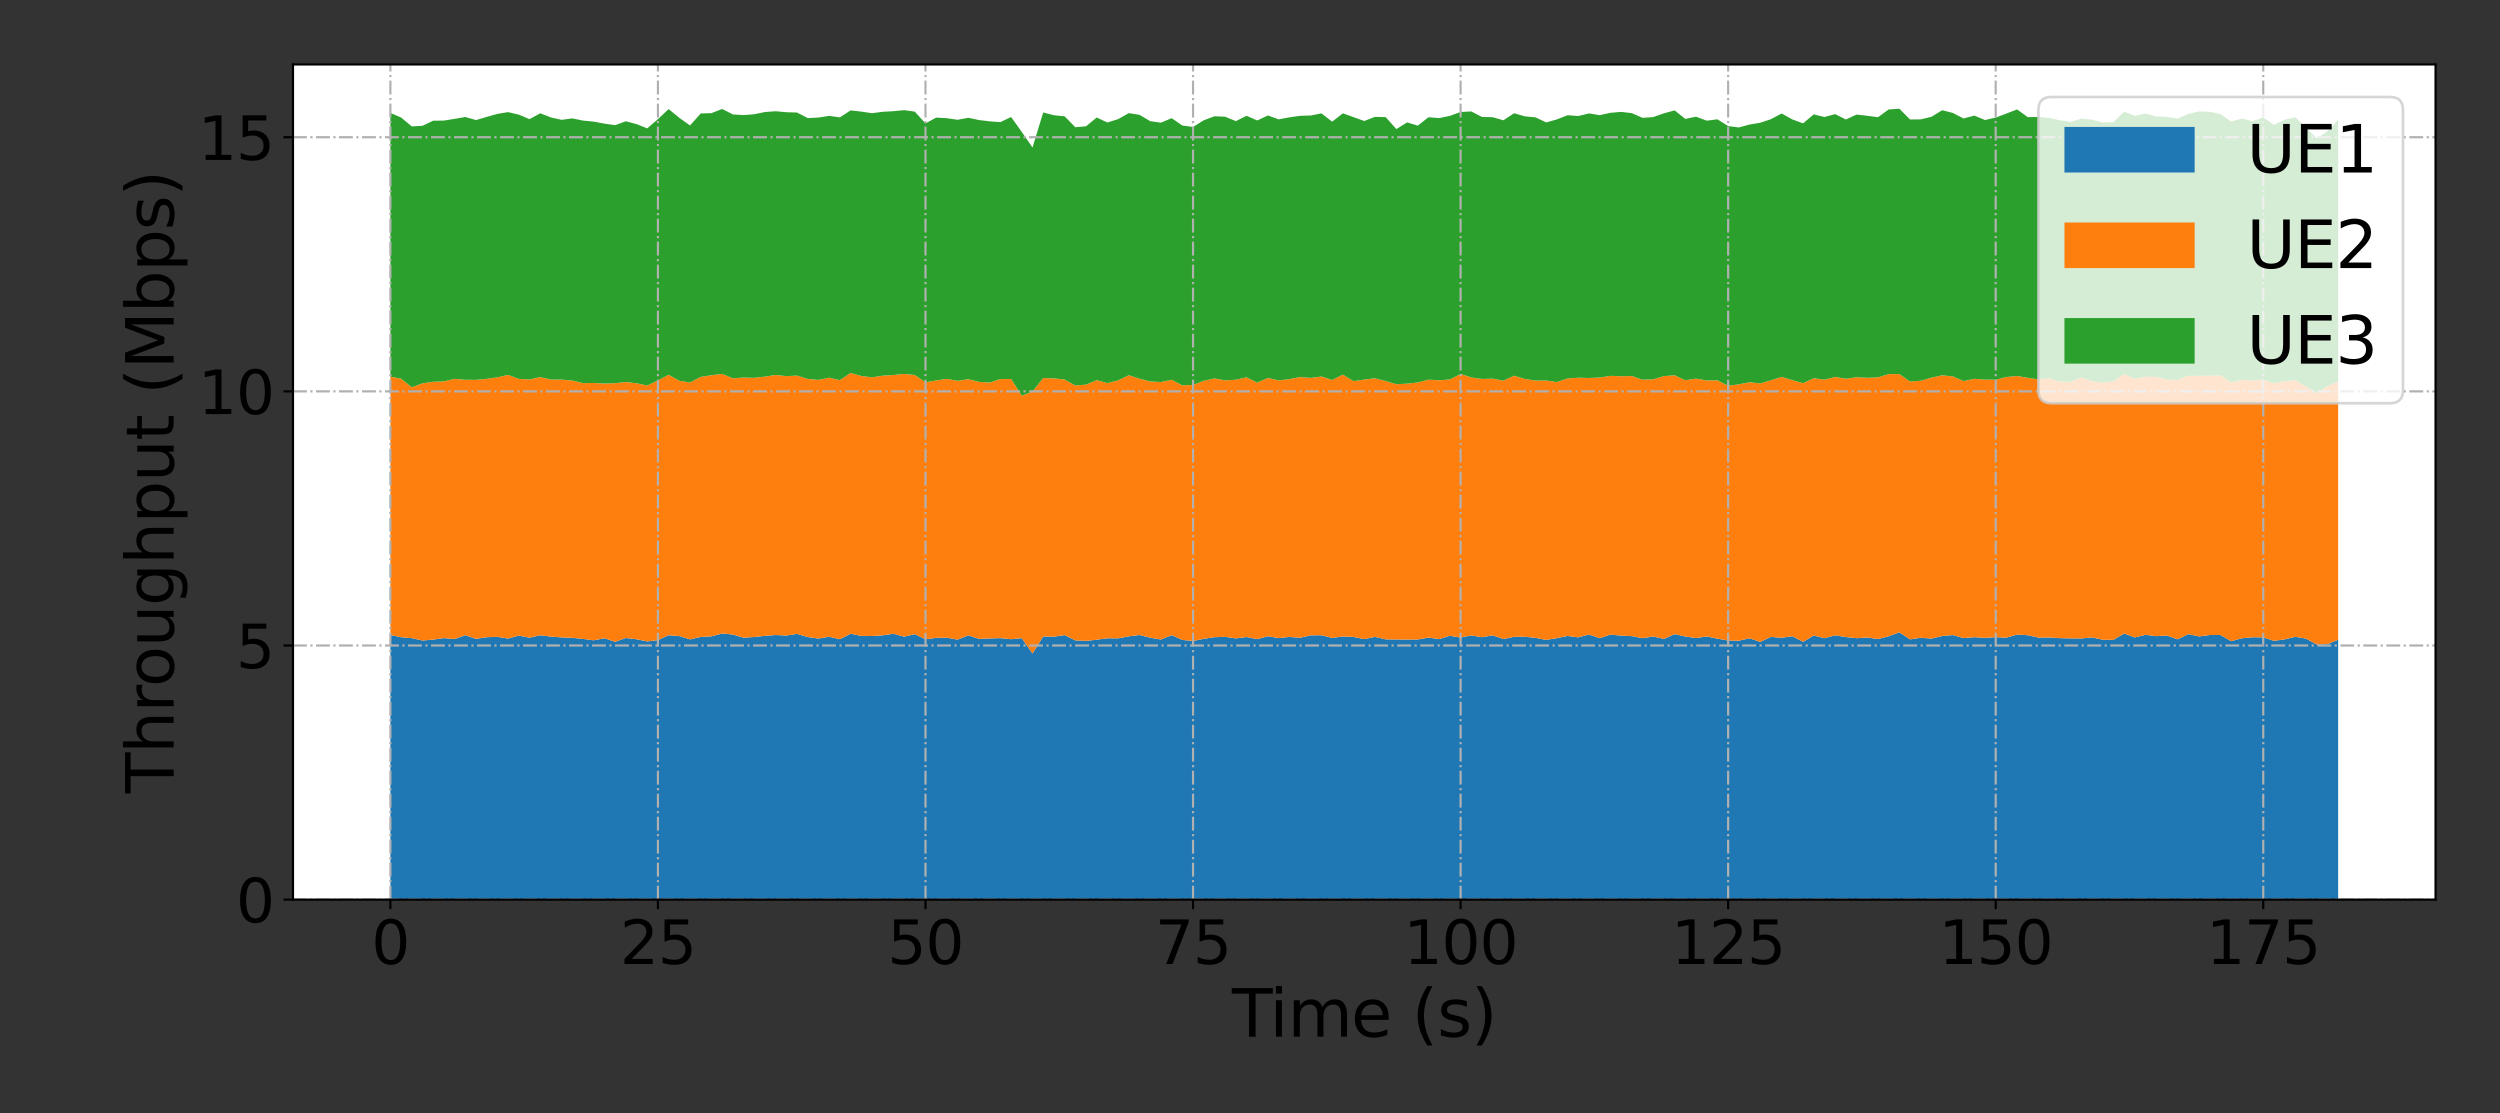 <?xml version="1.0" encoding="utf-8" standalone="no"?>
<!DOCTYPE svg PUBLIC "-//W3C//DTD SVG 1.1//EN"
  "http://www.w3.org/Graphics/SVG/1.1/DTD/svg11.dtd">
<svg xmlns:xlink="http://www.w3.org/1999/xlink" width="921.6pt" height="410.4pt" viewBox="0 0 921.6 410.4" xmlns="http://www.w3.org/2000/svg" version="1.1">
 <rect x="0" y="0" width="921.6" height="410.4" fill="#333333" stroke="none"/>
 <defs>
  <style type="text/css">*{stroke-linejoin: round; stroke-linecap: butt}</style>
 </defs>
 <g id="figure_1">
  <g id="patch_1">
   <path d="M 0 410.4 
L 921.6 410.4 
L 921.6 0 
L 0 0 
L 0 410.4 
z
" style="fill: none"/>
  </g>
  <g id="axes_1">
   <g id="patch_2">
    <path d="M 108.01 331.64 
L 897.84 331.64 
L 897.84 23.76 
L 108.01 23.76 
z
" style="fill: #ffffff"/>
   </g>
   <g id="PolyCollection_1">
    <path d="M 143.911 234.062 
L 143.911 331.64 
L 147.857 331.64 
L 151.802 331.64 
L 155.747 331.64 
L 159.692 331.64 
L 163.637 331.64 
L 167.583 331.64 
L 171.528 331.64 
L 175.473 331.64 
L 179.418 331.64 
L 183.363 331.64 
L 187.309 331.64 
L 191.254 331.64 
L 195.199 331.64 
L 199.144 331.64 
L 203.089 331.64 
L 207.035 331.64 
L 210.98 331.64 
L 214.925 331.64 
L 218.87 331.64 
L 222.815 331.64 
L 226.761 331.64 
L 230.706 331.64 
L 234.651 331.64 
L 238.596 331.64 
L 242.541 331.64 
L 246.487 331.64 
L 250.432 331.64 
L 254.377 331.64 
L 258.322 331.64 
L 262.268 331.64 
L 266.213 331.64 
L 270.158 331.64 
L 274.103 331.64 
L 278.048 331.64 
L 281.994 331.64 
L 285.939 331.64 
L 289.884 331.64 
L 293.829 331.64 
L 297.774 331.64 
L 301.72 331.64 
L 305.665 331.64 
L 309.61 331.64 
L 313.555 331.64 
L 317.5 331.64 
L 321.446 331.64 
L 325.391 331.64 
L 329.336 331.64 
L 333.281 331.64 
L 337.226 331.64 
L 341.172 331.64 
L 345.117 331.64 
L 349.062 331.64 
L 353.007 331.64 
L 356.952 331.64 
L 360.898 331.64 
L 364.843 331.64 
L 368.788 331.64 
L 372.733 331.64 
L 376.678 331.64 
L 380.624 331.64 
L 384.569 331.64 
L 388.514 331.64 
L 392.459 331.64 
L 396.404 331.64 
L 400.35 331.64 
L 404.295 331.64 
L 408.24 331.64 
L 412.185 331.64 
L 416.13 331.64 
L 420.076 331.64 
L 424.021 331.64 
L 427.966 331.64 
L 431.911 331.64 
L 435.857 331.64 
L 439.802 331.64 
L 443.747 331.64 
L 447.692 331.64 
L 451.637 331.64 
L 455.583 331.64 
L 459.528 331.64 
L 463.473 331.64 
L 467.418 331.64 
L 471.363 331.64 
L 475.309 331.64 
L 479.254 331.64 
L 483.199 331.64 
L 487.144 331.64 
L 491.089 331.64 
L 495.035 331.64 
L 498.98 331.64 
L 502.925 331.64 
L 506.87 331.64 
L 510.815 331.64 
L 514.761 331.64 
L 518.706 331.64 
L 522.651 331.64 
L 526.596 331.64 
L 530.541 331.64 
L 534.487 331.64 
L 538.432 331.64 
L 542.377 331.64 
L 546.322 331.64 
L 550.267 331.64 
L 554.213 331.64 
L 558.158 331.64 
L 562.103 331.64 
L 566.048 331.64 
L 569.993 331.64 
L 573.939 331.64 
L 577.884 331.64 
L 581.829 331.64 
L 585.774 331.64 
L 589.72 331.64 
L 593.665 331.64 
L 597.61 331.64 
L 601.555 331.64 
L 605.5 331.64 
L 609.446 331.64 
L 613.391 331.64 
L 617.336 331.64 
L 621.281 331.64 
L 625.226 331.64 
L 629.172 331.64 
L 633.117 331.64 
L 637.062 331.64 
L 641.007 331.64 
L 644.952 331.64 
L 648.898 331.64 
L 652.843 331.64 
L 656.788 331.64 
L 660.733 331.64 
L 664.678 331.64 
L 668.624 331.64 
L 672.569 331.64 
L 676.514 331.64 
L 680.459 331.64 
L 684.404 331.64 
L 688.35 331.64 
L 692.295 331.64 
L 696.24 331.64 
L 700.185 331.64 
L 704.13 331.64 
L 708.076 331.64 
L 712.021 331.64 
L 715.966 331.64 
L 719.911 331.64 
L 723.856 331.64 
L 727.802 331.64 
L 731.747 331.64 
L 735.692 331.64 
L 739.637 331.64 
L 743.582 331.64 
L 747.528 331.64 
L 751.473 331.64 
L 755.418 331.64 
L 759.363 331.64 
L 763.309 331.64 
L 767.254 331.64 
L 771.199 331.64 
L 775.144 331.64 
L 779.089 331.64 
L 783.035 331.64 
L 786.98 331.64 
L 790.925 331.64 
L 794.87 331.64 
L 798.815 331.64 
L 802.761 331.64 
L 806.706 331.64 
L 810.651 331.64 
L 814.596 331.64 
L 818.541 331.64 
L 822.487 331.64 
L 826.432 331.64 
L 830.377 331.64 
L 834.322 331.64 
L 838.267 331.64 
L 842.213 331.64 
L 846.158 331.64 
L 850.103 331.64 
L 854.048 331.64 
L 857.993 331.64 
L 861.939 331.64 
L 861.939 235.837 
L 861.939 235.837 
L 857.993 237.422 
L 854.048 237.582 
L 850.103 235.43 
L 846.158 234.753 
L 842.213 235.69 
L 838.267 236.233 
L 834.322 234.951 
L 830.377 234.922 
L 826.432 235.284 
L 822.487 236.369 
L 818.541 234.077 
L 814.596 234.097 
L 810.651 234.611 
L 806.706 233.769 
L 802.761 235.677 
L 798.815 234.282 
L 794.87 234.511 
L 790.925 234.014 
L 786.98 234.981 
L 783.035 233.536 
L 779.089 235.884 
L 775.144 235.818 
L 771.199 234.972 
L 767.254 235.354 
L 763.309 235.33 
L 759.363 235.244 
L 755.418 234.983 
L 751.473 235.041 
L 747.528 234.16 
L 743.582 233.924 
L 739.637 235.061 
L 735.692 234.882 
L 731.747 235.128 
L 727.802 234.886 
L 723.856 235.23 
L 719.911 234.11 
L 715.966 234.46 
L 712.021 235.395 
L 708.076 235.108 
L 704.13 235.693 
L 700.185 233.086 
L 696.24 234.548 
L 692.295 235.578 
L 688.35 234.997 
L 684.404 235.269 
L 680.459 234.851 
L 676.514 234.193 
L 672.569 235.279 
L 668.624 234.268 
L 664.678 236.598 
L 660.733 234.538 
L 656.788 235.111 
L 652.843 234.785 
L 648.898 236.635 
L 644.952 235.296 
L 641.007 236.182 
L 637.062 236.13 
L 633.117 235.432 
L 629.172 234.628 
L 625.226 235.207 
L 621.281 234.644 
L 617.336 233.766 
L 613.391 235.525 
L 609.446 234.636 
L 605.5 235.259 
L 601.555 234.504 
L 597.61 234.316 
L 593.665 233.933 
L 589.72 235.265 
L 585.774 233.913 
L 581.829 234.954 
L 577.884 234.437 
L 573.939 235.243 
L 569.993 235.893 
L 566.048 235.14 
L 562.103 234.722 
L 558.158 234.761 
L 554.213 235.579 
L 550.267 234.211 
L 546.322 234.913 
L 542.377 234.233 
L 538.432 235.033 
L 534.487 234.37 
L 530.541 235.592 
L 526.596 235.044 
L 522.651 235.735 
L 518.706 235.765 
L 514.761 235.731 
L 510.815 235.694 
L 506.87 234.774 
L 502.925 235.616 
L 498.98 234.799 
L 495.035 234.631 
L 491.089 235.16 
L 487.144 234.174 
L 483.199 234.212 
L 479.254 235.11 
L 475.309 234.792 
L 471.363 235.224 
L 467.418 234.536 
L 463.473 235.61 
L 459.528 234.832 
L 455.583 235.335 
L 451.637 234.769 
L 447.692 234.893 
L 443.747 235.497 
L 439.802 236.285 
L 435.857 235.898 
L 431.911 234.162 
L 427.966 235.751 
L 424.021 235.085 
L 420.076 234.084 
L 416.13 234.575 
L 412.185 235.322 
L 408.24 235.292 
L 404.295 235.823 
L 400.35 236.256 
L 396.404 236.071 
L 392.459 234.124 
L 388.514 234.698 
L 384.569 234.628 
L 380.624 240.908 
L 376.678 235.263 
L 372.733 235.632 
L 368.788 235.242 
L 364.843 235.347 
L 360.898 235.521 
L 356.952 234.225 
L 353.007 235.788 
L 349.062 235.081 
L 345.117 235.125 
L 341.172 235.664 
L 337.226 233.778 
L 333.281 234.696 
L 329.336 233.628 
L 325.391 234.208 
L 321.446 234.458 
L 317.5 234.419 
L 313.555 233.612 
L 309.61 235.644 
L 305.665 234.724 
L 301.72 235.4 
L 297.774 234.83 
L 293.829 233.664 
L 289.884 234.287 
L 285.939 234.095 
L 281.994 234.392 
L 278.048 234.818 
L 274.103 235.077 
L 270.158 233.905 
L 266.213 233.53 
L 262.268 234.578 
L 258.322 234.784 
L 254.377 235.714 
L 250.432 234.482 
L 246.487 234.17 
L 242.541 235.983 
L 238.596 236.452 
L 234.651 235.657 
L 230.706 235.182 
L 226.761 236.604 
L 222.815 235.283 
L 218.87 236.042 
L 214.925 235.523 
L 210.98 235.122 
L 207.035 234.969 
L 203.089 234.67 
L 199.144 234.18 
L 195.199 235.082 
L 191.254 234.292 
L 187.309 235.4 
L 183.363 234.773 
L 179.418 234.899 
L 175.473 235.516 
L 171.528 234.145 
L 167.583 235.595 
L 163.637 235.226 
L 159.692 235.782 
L 155.747 236.12 
L 151.802 235.235 
L 147.857 234.907 
L 143.911 234.062 
z
" clip-path="url(#pdb6a918c27)" style="fill: #1f77b4"/>
   </g>
   <g id="PolyCollection_2">
    <path d="M 143.911 138.852 
L 143.911 234.062 
L 147.857 234.907 
L 151.802 235.235 
L 155.747 236.12 
L 159.692 235.782 
L 163.637 235.226 
L 167.583 235.595 
L 171.528 234.145 
L 175.473 235.516 
L 179.418 234.899 
L 183.363 234.773 
L 187.309 235.4 
L 191.254 234.292 
L 195.199 235.082 
L 199.144 234.18 
L 203.089 234.67 
L 207.035 234.969 
L 210.98 235.122 
L 214.925 235.523 
L 218.87 236.042 
L 222.815 235.283 
L 226.761 236.604 
L 230.706 235.182 
L 234.651 235.657 
L 238.596 236.452 
L 242.541 235.983 
L 246.487 234.17 
L 250.432 234.482 
L 254.377 235.714 
L 258.322 234.784 
L 262.268 234.578 
L 266.213 233.53 
L 270.158 233.905 
L 274.103 235.077 
L 278.048 234.818 
L 281.994 234.392 
L 285.939 234.095 
L 289.884 234.287 
L 293.829 233.664 
L 297.774 234.83 
L 301.72 235.4 
L 305.665 234.724 
L 309.61 235.644 
L 313.555 233.612 
L 317.5 234.419 
L 321.446 234.458 
L 325.391 234.208 
L 329.336 233.628 
L 333.281 234.696 
L 337.226 233.778 
L 341.172 235.664 
L 345.117 235.125 
L 349.062 235.081 
L 353.007 235.788 
L 356.952 234.225 
L 360.898 235.521 
L 364.843 235.347 
L 368.788 235.242 
L 372.733 235.632 
L 376.678 235.263 
L 380.624 240.908 
L 384.569 234.628 
L 388.514 234.698 
L 392.459 234.124 
L 396.404 236.071 
L 400.35 236.256 
L 404.295 235.823 
L 408.24 235.292 
L 412.185 235.322 
L 416.13 234.575 
L 420.076 234.084 
L 424.021 235.085 
L 427.966 235.751 
L 431.911 234.162 
L 435.857 235.898 
L 439.802 236.285 
L 443.747 235.497 
L 447.692 234.893 
L 451.637 234.769 
L 455.583 235.335 
L 459.528 234.832 
L 463.473 235.61 
L 467.418 234.536 
L 471.363 235.224 
L 475.309 234.792 
L 479.254 235.11 
L 483.199 234.212 
L 487.144 234.174 
L 491.089 235.16 
L 495.035 234.631 
L 498.98 234.799 
L 502.925 235.616 
L 506.87 234.774 
L 510.815 235.694 
L 514.761 235.731 
L 518.706 235.765 
L 522.651 235.735 
L 526.596 235.044 
L 530.541 235.592 
L 534.487 234.37 
L 538.432 235.033 
L 542.377 234.233 
L 546.322 234.913 
L 550.267 234.211 
L 554.213 235.579 
L 558.158 234.761 
L 562.103 234.722 
L 566.048 235.14 
L 569.993 235.893 
L 573.939 235.243 
L 577.884 234.437 
L 581.829 234.954 
L 585.774 233.913 
L 589.72 235.265 
L 593.665 233.933 
L 597.61 234.316 
L 601.555 234.504 
L 605.5 235.259 
L 609.446 234.636 
L 613.391 235.525 
L 617.336 233.766 
L 621.281 234.644 
L 625.226 235.207 
L 629.172 234.628 
L 633.117 235.432 
L 637.062 236.13 
L 641.007 236.182 
L 644.952 235.296 
L 648.898 236.635 
L 652.843 234.785 
L 656.788 235.111 
L 660.733 234.538 
L 664.678 236.598 
L 668.624 234.268 
L 672.569 235.279 
L 676.514 234.193 
L 680.459 234.851 
L 684.404 235.269 
L 688.35 234.997 
L 692.295 235.578 
L 696.24 234.548 
L 700.185 233.086 
L 704.13 235.693 
L 708.076 235.108 
L 712.021 235.395 
L 715.966 234.46 
L 719.911 234.11 
L 723.856 235.23 
L 727.802 234.886 
L 731.747 235.128 
L 735.692 234.882 
L 739.637 235.061 
L 743.582 233.924 
L 747.528 234.16 
L 751.473 235.041 
L 755.418 234.983 
L 759.363 235.244 
L 763.309 235.33 
L 767.254 235.354 
L 771.199 234.972 
L 775.144 235.818 
L 779.089 235.884 
L 783.035 233.536 
L 786.98 234.981 
L 790.925 234.014 
L 794.87 234.511 
L 798.815 234.282 
L 802.761 235.677 
L 806.706 233.769 
L 810.651 234.611 
L 814.596 234.097 
L 818.541 234.077 
L 822.487 236.369 
L 826.432 235.284 
L 830.377 234.922 
L 834.322 234.951 
L 838.267 236.233 
L 842.213 235.69 
L 846.158 234.753 
L 850.103 235.43 
L 854.048 237.582 
L 857.993 237.422 
L 861.939 235.837 
L 861.939 140.696 
L 861.939 140.696 
L 857.993 142.351 
L 854.048 144.948 
L 850.103 142.558 
L 846.158 140.132 
L 842.213 140.565 
L 838.267 141.319 
L 834.322 139.932 
L 830.377 140.294 
L 826.432 140.032 
L 822.487 140.966 
L 818.541 138.415 
L 814.596 138.495 
L 810.651 138.541 
L 806.706 138.504 
L 802.761 140.117 
L 798.815 139.896 
L 794.87 138.949 
L 790.925 138.879 
L 786.98 139.677 
L 783.035 137.893 
L 779.089 140.547 
L 775.144 141.043 
L 771.199 140.489 
L 767.254 139.161 
L 763.309 140.758 
L 759.363 140.714 
L 755.418 139.423 
L 751.473 139.873 
L 747.528 139.278 
L 743.582 138.605 
L 739.637 138.983 
L 735.692 139.981 
L 731.747 139.932 
L 727.802 139.646 
L 723.856 140.491 
L 719.911 138.76 
L 715.966 138.358 
L 712.021 139.217 
L 708.076 140.356 
L 704.13 140.641 
L 700.185 137.902 
L 696.24 137.906 
L 692.295 139.111 
L 688.35 139.272 
L 684.404 139.073 
L 680.459 139.627 
L 676.514 138.944 
L 672.569 139.959 
L 668.624 139.426 
L 664.678 141.257 
L 660.733 140.133 
L 656.788 138.954 
L 652.843 140.186 
L 648.898 141.344 
L 644.952 140.904 
L 641.007 141.682 
L 637.062 142.214 
L 633.117 140.202 
L 629.172 140.255 
L 625.226 139.569 
L 621.281 140.174 
L 617.336 138.347 
L 613.391 138.649 
L 609.446 139.856 
L 605.5 139.971 
L 601.555 138.627 
L 597.61 138.691 
L 593.665 138.55 
L 589.72 139.172 
L 585.774 139.346 
L 581.829 139.234 
L 577.884 139.498 
L 573.939 140.847 
L 569.993 140.272 
L 566.048 140.303 
L 562.103 139.695 
L 558.158 138.502 
L 554.213 140.336 
L 550.267 139.597 
L 546.322 139.696 
L 542.377 139.139 
L 538.432 137.855 
L 534.487 139.872 
L 530.541 140.196 
L 526.596 139.946 
L 522.651 140.991 
L 518.706 141.432 
L 514.761 141.633 
L 510.815 140.47 
L 506.87 139.446 
L 502.925 139.927 
L 498.98 140.504 
L 495.035 138.099 
L 491.089 140.081 
L 487.144 138.794 
L 483.199 139.314 
L 479.254 139.011 
L 475.309 139.772 
L 471.363 140.235 
L 467.418 139.321 
L 463.473 141.049 
L 459.528 139.1 
L 455.583 139.985 
L 451.637 140.213 
L 447.692 139.512 
L 443.747 140.376 
L 439.802 141.9 
L 435.857 142.054 
L 431.911 140.003 
L 427.966 140.836 
L 424.021 140.635 
L 420.076 139.594 
L 416.13 138.331 
L 412.185 140.225 
L 408.24 141.219 
L 404.295 140.142 
L 400.35 141.782 
L 396.404 142.125 
L 392.459 139.911 
L 388.514 139.483 
L 384.569 139.353 
L 380.624 144.329 
L 376.678 145.86 
L 372.733 139.702 
L 368.788 139.74 
L 364.843 141.037 
L 360.898 140.775 
L 356.952 139.772 
L 353.007 140.402 
L 349.062 139.652 
L 345.117 140.245 
L 341.172 140.938 
L 337.226 138.231 
L 333.281 137.84 
L 329.336 138.252 
L 325.391 138.484 
L 321.446 139.099 
L 317.5 138.598 
L 313.555 137.485 
L 309.61 140.153 
L 305.665 139.221 
L 301.72 140.048 
L 297.774 139.691 
L 293.829 138.458 
L 289.884 138.666 
L 285.939 138.217 
L 281.994 138.839 
L 278.048 139.287 
L 274.103 139.179 
L 270.158 139.47 
L 266.213 137.833 
L 262.268 138.333 
L 258.322 138.932 
L 254.377 141.003 
L 250.432 140.377 
L 246.487 138.163 
L 242.541 140.229 
L 238.596 142.119 
L 234.651 141.287 
L 230.706 140.826 
L 226.761 141.259 
L 222.815 141.396 
L 218.87 141.17 
L 214.925 141.247 
L 210.98 140.294 
L 207.035 139.939 
L 203.089 139.924 
L 199.144 139.013 
L 195.199 139.895 
L 191.254 139.679 
L 187.309 138.208 
L 183.363 139.089 
L 179.418 139.642 
L 175.473 140.028 
L 171.528 140.013 
L 167.583 139.659 
L 163.637 140.587 
L 159.692 140.743 
L 155.747 141.317 
L 151.802 142.773 
L 147.857 139.6 
L 143.911 138.852 
z
" clip-path="url(#pdb6a918c27)" style="fill: #ff7f0e"/>
   </g>
   <g id="PolyCollection_3">
    <path d="M 143.911 41.618 
L 143.911 138.852 
L 147.857 139.6 
L 151.802 142.773 
L 155.747 141.317 
L 159.692 140.743 
L 163.637 140.587 
L 167.583 139.659 
L 171.528 140.013 
L 175.473 140.028 
L 179.418 139.642 
L 183.363 139.089 
L 187.309 138.208 
L 191.254 139.679 
L 195.199 139.895 
L 199.144 139.013 
L 203.089 139.924 
L 207.035 139.939 
L 210.98 140.294 
L 214.925 141.247 
L 218.87 141.17 
L 222.815 141.396 
L 226.761 141.259 
L 230.706 140.826 
L 234.651 141.287 
L 238.596 142.119 
L 242.541 140.229 
L 246.487 138.163 
L 250.432 140.377 
L 254.377 141.003 
L 258.322 138.932 
L 262.268 138.333 
L 266.213 137.833 
L 270.158 139.47 
L 274.103 139.179 
L 278.048 139.287 
L 281.994 138.839 
L 285.939 138.217 
L 289.884 138.666 
L 293.829 138.458 
L 297.774 139.691 
L 301.72 140.048 
L 305.665 139.221 
L 309.61 140.153 
L 313.555 137.485 
L 317.5 138.598 
L 321.446 139.099 
L 325.391 138.484 
L 329.336 138.252 
L 333.281 137.84 
L 337.226 138.231 
L 341.172 140.938 
L 345.117 140.245 
L 349.062 139.652 
L 353.007 140.402 
L 356.952 139.772 
L 360.898 140.775 
L 364.843 141.037 
L 368.788 139.74 
L 372.733 139.702 
L 376.678 145.86 
L 380.624 144.329 
L 384.569 139.353 
L 388.514 139.483 
L 392.459 139.911 
L 396.404 142.125 
L 400.35 141.782 
L 404.295 140.142 
L 408.24 141.219 
L 412.185 140.225 
L 416.13 138.331 
L 420.076 139.594 
L 424.021 140.635 
L 427.966 140.836 
L 431.911 140.003 
L 435.857 142.054 
L 439.802 141.9 
L 443.747 140.376 
L 447.692 139.512 
L 451.637 140.213 
L 455.583 139.985 
L 459.528 139.1 
L 463.473 141.049 
L 467.418 139.321 
L 471.363 140.235 
L 475.309 139.772 
L 479.254 139.011 
L 483.199 139.314 
L 487.144 138.794 
L 491.089 140.081 
L 495.035 138.099 
L 498.98 140.504 
L 502.925 139.927 
L 506.87 139.446 
L 510.815 140.47 
L 514.761 141.633 
L 518.706 141.432 
L 522.651 140.991 
L 526.596 139.946 
L 530.541 140.196 
L 534.487 139.872 
L 538.432 137.855 
L 542.377 139.139 
L 546.322 139.696 
L 550.267 139.597 
L 554.213 140.336 
L 558.158 138.502 
L 562.103 139.695 
L 566.048 140.303 
L 569.993 140.272 
L 573.939 140.847 
L 577.884 139.498 
L 581.829 139.234 
L 585.774 139.346 
L 589.72 139.172 
L 593.665 138.55 
L 597.61 138.691 
L 601.555 138.627 
L 605.5 139.971 
L 609.446 139.856 
L 613.391 138.649 
L 617.336 138.347 
L 621.281 140.174 
L 625.226 139.569 
L 629.172 140.255 
L 633.117 140.202 
L 637.062 142.214 
L 641.007 141.682 
L 644.952 140.904 
L 648.898 141.344 
L 652.843 140.186 
L 656.788 138.954 
L 660.733 140.133 
L 664.678 141.257 
L 668.624 139.426 
L 672.569 139.959 
L 676.514 138.944 
L 680.459 139.627 
L 684.404 139.073 
L 688.35 139.272 
L 692.295 139.111 
L 696.24 137.906 
L 700.185 137.902 
L 704.13 140.641 
L 708.076 140.356 
L 712.021 139.217 
L 715.966 138.358 
L 719.911 138.76 
L 723.856 140.491 
L 727.802 139.646 
L 731.747 139.932 
L 735.692 139.981 
L 739.637 138.983 
L 743.582 138.605 
L 747.528 139.278 
L 751.473 139.873 
L 755.418 139.423 
L 759.363 140.714 
L 763.309 140.758 
L 767.254 139.161 
L 771.199 140.489 
L 775.144 141.043 
L 779.089 140.547 
L 783.035 137.893 
L 786.98 139.677 
L 790.925 138.879 
L 794.87 138.949 
L 798.815 139.896 
L 802.761 140.117 
L 806.706 138.504 
L 810.651 138.541 
L 814.596 138.495 
L 818.541 138.415 
L 822.487 140.966 
L 826.432 140.032 
L 830.377 140.294 
L 834.322 139.932 
L 838.267 141.319 
L 842.213 140.565 
L 846.158 140.132 
L 850.103 142.558 
L 854.048 144.948 
L 857.993 142.351 
L 861.939 140.696 
L 861.939 44.125 
L 861.939 44.125 
L 857.993 48.42 
L 854.048 51.067 
L 850.103 46.975 
L 846.158 43.258 
L 842.213 44.135 
L 838.267 46.023 
L 834.322 43.315 
L 830.377 44.661 
L 826.432 43.725 
L 822.487 44.796 
L 818.541 42.047 
L 814.596 41.2 
L 810.651 41.082 
L 806.706 42.008 
L 802.761 43.715 
L 798.815 43.098 
L 794.87 42.924 
L 790.925 41.857 
L 786.98 42.742 
L 783.035 41.183 
L 779.089 45.022 
L 775.144 45.179 
L 771.199 44.117 
L 767.254 43.747 
L 763.309 44.948 
L 759.363 44.336 
L 755.418 43.499 
L 751.473 43.109 
L 747.528 43.192 
L 743.582 40.339 
L 739.637 41.861 
L 735.692 43.349 
L 731.747 44.242 
L 727.802 42.611 
L 723.856 43.68 
L 719.911 41.64 
L 715.966 40.632 
L 712.021 43.056 
L 708.076 44.004 
L 704.13 44.041 
L 700.185 40.082 
L 696.24 40.34 
L 692.295 43.214 
L 688.35 42.683 
L 684.404 42.228 
L 680.459 44.053 
L 676.514 42.069 
L 672.569 43.138 
L 668.624 42.162 
L 664.678 45.482 
L 660.733 44.025 
L 656.788 41.836 
L 652.843 43.939 
L 648.898 45.243 
L 644.952 45.912 
L 641.007 46.985 
L 637.062 46.479 
L 633.117 43.984 
L 629.172 44.488 
L 625.226 43.017 
L 621.281 43.836 
L 617.336 40.691 
L 613.391 41.771 
L 609.446 43.162 
L 605.5 43.433 
L 601.555 41.712 
L 597.61 41.244 
L 593.665 41.585 
L 589.72 42.448 
L 585.774 41.815 
L 581.829 42.768 
L 577.884 42.469 
L 573.939 44.015 
L 569.993 45.13 
L 566.048 43.259 
L 562.103 42.883 
L 558.158 41.74 
L 554.213 44.345 
L 550.267 43.205 
L 546.322 43.114 
L 542.377 41.082 
L 538.432 41.277 
L 534.487 42.718 
L 530.541 43.532 
L 526.596 43.219 
L 522.651 46.306 
L 518.706 45.121 
L 514.761 47.583 
L 510.815 43.172 
L 506.87 43.072 
L 502.925 44.608 
L 498.98 43.186 
L 495.035 41.775 
L 491.089 44.848 
L 487.144 41.788 
L 483.199 42.574 
L 479.254 42.691 
L 475.309 43.249 
L 471.363 44.008 
L 467.418 42.56 
L 463.473 44.409 
L 459.528 42.689 
L 455.583 44.653 
L 451.637 43.021 
L 447.692 42.864 
L 443.747 44.342 
L 439.802 46.811 
L 435.857 46.264 
L 431.911 43.559 
L 427.966 45.228 
L 424.021 44.666 
L 420.076 42.332 
L 416.13 41.701 
L 412.185 43.916 
L 408.24 45.162 
L 404.295 43.318 
L 400.35 46.556 
L 396.404 46.906 
L 392.459 42.877 
L 388.514 42.479 
L 384.569 41.458 
L 380.624 54.375 
L 376.678 48.661 
L 372.733 43.129 
L 368.788 45.016 
L 364.843 44.738 
L 360.898 44.253 
L 356.952 43.422 
L 353.007 44.152 
L 349.062 43.571 
L 345.117 43.347 
L 341.172 45.489 
L 337.226 41.152 
L 333.281 40.604 
L 329.336 40.996 
L 325.391 41.206 
L 321.446 41.732 
L 317.5 41.137 
L 313.555 40.706 
L 309.61 43.275 
L 305.665 42.706 
L 301.72 43.327 
L 297.774 43.539 
L 293.829 41.486 
L 289.884 41.367 
L 285.939 41.013 
L 281.994 41.298 
L 278.048 42.112 
L 274.103 42.431 
L 270.158 42.177 
L 266.213 40.166 
L 262.268 41.708 
L 258.322 41.826 
L 254.377 46.25 
L 250.432 43.452 
L 246.487 40.208 
L 242.541 43.923 
L 238.596 47.327 
L 234.651 45.749 
L 230.706 44.704 
L 226.761 46.141 
L 222.815 45.578 
L 218.87 44.837 
L 214.925 44.455 
L 210.98 43.641 
L 207.035 44.178 
L 203.089 43.293 
L 199.144 41.759 
L 195.199 43.916 
L 191.254 42.254 
L 187.309 41.337 
L 183.363 41.984 
L 179.418 43.095 
L 175.473 44.268 
L 171.528 43.127 
L 167.583 43.816 
L 163.637 44.452 
L 159.692 44.49 
L 155.747 46.369 
L 151.802 46.597 
L 147.857 43.32 
L 143.911 41.618 
z
" clip-path="url(#pdb6a918c27)" style="fill: #2ca02c"/>
   </g>
   <g id="matplotlib.axis_1">
    <g id="xtick_1">
     <g id="line2d_1">
      <path d="M 143.911 331.64 
L 143.911 23.76 
" clip-path="url(#pdb6a918c27)" style="fill: none; stroke-dasharray: 5.12,1.28,0.8,1.28; stroke-dashoffset: 0; stroke: #b0b0b0; stroke-width: 0.8"/>
     </g>
     <g id="line2d_2">
      <defs>
       <path id="m177b18d6cc" d="M 0 0 
L 0 3.5 
" style="stroke: #000000; stroke-width: 0.8"/>
      </defs>
      <g>
       <use xlink:href="#m177b18d6cc" x="143.911" y="331.64" style="stroke: #000000; stroke-width: 0.8"/>
      </g>
     </g>
     <g id="text_1">
      <!-- 0 -->
      <g transform="translate(136.913 355.357)scale(0.22 -0.22)">
       <defs>
        <path id="DejaVuSans-30" d="M 2034 4250 
Q 1547 4250 1301 3770 
Q 1056 3291 1056 2328 
Q 1056 1369 1301 889 
Q 1547 409 2034 409 
Q 2525 409 2770 889 
Q 3016 1369 3016 2328 
Q 3016 3291 2770 3770 
Q 2525 4250 2034 4250 
z
M 2034 4750 
Q 2819 4750 3233 4129 
Q 3647 3509 3647 2328 
Q 3647 1150 3233 529 
Q 2819 -91 2034 -91 
Q 1250 -91 836 529 
Q 422 1150 422 2328 
Q 422 3509 836 4129 
Q 1250 4750 2034 4750 
z
" transform="scale(0.016)"/>
       </defs>
       <use xlink:href="#DejaVuSans-30"/>
      </g>
     </g>
    </g>
    <g id="xtick_2">
     <g id="line2d_3">
      <path d="M 242.541 331.64 
L 242.541 23.76 
" clip-path="url(#pdb6a918c27)" style="fill: none; stroke-dasharray: 5.12,1.28,0.8,1.28; stroke-dashoffset: 0; stroke: #b0b0b0; stroke-width: 0.8"/>
     </g>
     <g id="line2d_4">
      <g>
       <use xlink:href="#m177b18d6cc" x="242.541" y="331.64" style="stroke: #000000; stroke-width: 0.8"/>
      </g>
     </g>
     <g id="text_2">
      <!-- 25 -->
      <g transform="translate(228.544 355.357)scale(0.22 -0.22)">
       <defs>
        <path id="DejaVuSans-32" d="M 1228 531 
L 3431 531 
L 3431 0 
L 469 0 
L 469 531 
Q 828 903 1448 1529 
Q 2069 2156 2228 2338 
Q 2531 2678 2651 2914 
Q 2772 3150 2772 3378 
Q 2772 3750 2511 3984 
Q 2250 4219 1831 4219 
Q 1534 4219 1204 4116 
Q 875 4013 500 3803 
L 500 4441 
Q 881 4594 1212 4672 
Q 1544 4750 1819 4750 
Q 2544 4750 2975 4387 
Q 3406 4025 3406 3419 
Q 3406 3131 3298 2873 
Q 3191 2616 2906 2266 
Q 2828 2175 2409 1742 
Q 1991 1309 1228 531 
z
" transform="scale(0.016)"/>
        <path id="DejaVuSans-35" d="M 691 4666 
L 3169 4666 
L 3169 4134 
L 1269 4134 
L 1269 2991 
Q 1406 3038 1543 3061 
Q 1681 3084 1819 3084 
Q 2600 3084 3056 2656 
Q 3513 2228 3513 1497 
Q 3513 744 3044 326 
Q 2575 -91 1722 -91 
Q 1428 -91 1123 -41 
Q 819 9 494 109 
L 494 744 
Q 775 591 1075 516 
Q 1375 441 1709 441 
Q 2250 441 2565 725 
Q 2881 1009 2881 1497 
Q 2881 1984 2565 2268 
Q 2250 2553 1709 2553 
Q 1456 2553 1204 2497 
Q 953 2441 691 2322 
L 691 4666 
z
" transform="scale(0.016)"/>
       </defs>
       <use xlink:href="#DejaVuSans-32"/>
       <use xlink:href="#DejaVuSans-35" x="63.623"/>
      </g>
     </g>
    </g>
    <g id="xtick_3">
     <g id="line2d_5">
      <path d="M 341.172 331.64 
L 341.172 23.76 
" clip-path="url(#pdb6a918c27)" style="fill: none; stroke-dasharray: 5.12,1.28,0.8,1.28; stroke-dashoffset: 0; stroke: #b0b0b0; stroke-width: 0.8"/>
     </g>
     <g id="line2d_6">
      <g>
       <use xlink:href="#m177b18d6cc" x="341.172" y="331.64" style="stroke: #000000; stroke-width: 0.8"/>
      </g>
     </g>
     <g id="text_3">
      <!-- 50 -->
      <g transform="translate(327.174 355.357)scale(0.22 -0.22)">
       <use xlink:href="#DejaVuSans-35"/>
       <use xlink:href="#DejaVuSans-30" x="63.623"/>
      </g>
     </g>
    </g>
    <g id="xtick_4">
     <g id="line2d_7">
      <path d="M 439.802 331.64 
L 439.802 23.76 
" clip-path="url(#pdb6a918c27)" style="fill: none; stroke-dasharray: 5.12,1.28,0.8,1.28; stroke-dashoffset: 0; stroke: #b0b0b0; stroke-width: 0.8"/>
     </g>
     <g id="line2d_8">
      <g>
       <use xlink:href="#m177b18d6cc" x="439.802" y="331.64" style="stroke: #000000; stroke-width: 0.8"/>
      </g>
     </g>
     <g id="text_4">
      <!-- 75 -->
      <g transform="translate(425.804 355.357)scale(0.22 -0.22)">
       <defs>
        <path id="DejaVuSans-37" d="M 525 4666 
L 3525 4666 
L 3525 4397 
L 1831 0 
L 1172 0 
L 2766 4134 
L 525 4134 
L 525 4666 
z
" transform="scale(0.016)"/>
       </defs>
       <use xlink:href="#DejaVuSans-37"/>
       <use xlink:href="#DejaVuSans-35" x="63.623"/>
      </g>
     </g>
    </g>
    <g id="xtick_5">
     <g id="line2d_9">
      <path d="M 538.432 331.64 
L 538.432 23.76 
" clip-path="url(#pdb6a918c27)" style="fill: none; stroke-dasharray: 5.12,1.28,0.8,1.28; stroke-dashoffset: 0; stroke: #b0b0b0; stroke-width: 0.8"/>
     </g>
     <g id="line2d_10">
      <g>
       <use xlink:href="#m177b18d6cc" x="538.432" y="331.64" style="stroke: #000000; stroke-width: 0.8"/>
      </g>
     </g>
     <g id="text_5">
      <!-- 100 -->
      <g transform="translate(517.436 355.357)scale(0.22 -0.22)">
       <defs>
        <path id="DejaVuSans-31" d="M 794 531 
L 1825 531 
L 1825 4091 
L 703 3866 
L 703 4441 
L 1819 4666 
L 2450 4666 
L 2450 531 
L 3481 531 
L 3481 0 
L 794 0 
L 794 531 
z
" transform="scale(0.016)"/>
       </defs>
       <use xlink:href="#DejaVuSans-31"/>
       <use xlink:href="#DejaVuSans-30" x="63.623"/>
       <use xlink:href="#DejaVuSans-30" x="127.246"/>
      </g>
     </g>
    </g>
    <g id="xtick_6">
     <g id="line2d_11">
      <path d="M 637.062 331.64 
L 637.062 23.76 
" clip-path="url(#pdb6a918c27)" style="fill: none; stroke-dasharray: 5.12,1.28,0.8,1.28; stroke-dashoffset: 0; stroke: #b0b0b0; stroke-width: 0.8"/>
     </g>
     <g id="line2d_12">
      <g>
       <use xlink:href="#m177b18d6cc" x="637.062" y="331.64" style="stroke: #000000; stroke-width: 0.8"/>
      </g>
     </g>
     <g id="text_6">
      <!-- 125 -->
      <g transform="translate(616.066 355.357)scale(0.22 -0.22)">
       <use xlink:href="#DejaVuSans-31"/>
       <use xlink:href="#DejaVuSans-32" x="63.623"/>
       <use xlink:href="#DejaVuSans-35" x="127.246"/>
      </g>
     </g>
    </g>
    <g id="xtick_7">
     <g id="line2d_13">
      <path d="M 735.692 331.64 
L 735.692 23.76 
" clip-path="url(#pdb6a918c27)" style="fill: none; stroke-dasharray: 5.12,1.28,0.8,1.28; stroke-dashoffset: 0; stroke: #b0b0b0; stroke-width: 0.8"/>
     </g>
     <g id="line2d_14">
      <g>
       <use xlink:href="#m177b18d6cc" x="735.692" y="331.64" style="stroke: #000000; stroke-width: 0.8"/>
      </g>
     </g>
     <g id="text_7">
      <!-- 150 -->
      <g transform="translate(714.696 355.357)scale(0.22 -0.22)">
       <use xlink:href="#DejaVuSans-31"/>
       <use xlink:href="#DejaVuSans-35" x="63.623"/>
       <use xlink:href="#DejaVuSans-30" x="127.246"/>
      </g>
     </g>
    </g>
    <g id="xtick_8">
     <g id="line2d_15">
      <path d="M 834.322 331.64 
L 834.322 23.76 
" clip-path="url(#pdb6a918c27)" style="fill: none; stroke-dasharray: 5.12,1.28,0.8,1.28; stroke-dashoffset: 0; stroke: #b0b0b0; stroke-width: 0.8"/>
     </g>
     <g id="line2d_16">
      <g>
       <use xlink:href="#m177b18d6cc" x="834.322" y="331.64" style="stroke: #000000; stroke-width: 0.8"/>
      </g>
     </g>
     <g id="text_8">
      <!-- 175 -->
      <g transform="translate(813.326 355.357)scale(0.22 -0.22)">
       <use xlink:href="#DejaVuSans-31"/>
       <use xlink:href="#DejaVuSans-37" x="63.623"/>
       <use xlink:href="#DejaVuSans-35" x="127.246"/>
      </g>
     </g>
    </g>
    <g id="text_9">
     <!-- Time (s) -->
     <g transform="translate(454.136 382.168)scale(0.24 -0.24)">
      <defs>
       <path id="DejaVuSans-54" d="M -19 4666 
L 3928 4666 
L 3928 4134 
L 2272 4134 
L 2272 0 
L 1638 0 
L 1638 4134 
L -19 4134 
L -19 4666 
z
" transform="scale(0.016)"/>
       <path id="DejaVuSans-69" d="M 603 3500 
L 1178 3500 
L 1178 0 
L 603 0 
L 603 3500 
z
M 603 4863 
L 1178 4863 
L 1178 4134 
L 603 4134 
L 603 4863 
z
" transform="scale(0.016)"/>
       <path id="DejaVuSans-6d" d="M 3328 2828 
Q 3544 3216 3844 3400 
Q 4144 3584 4550 3584 
Q 5097 3584 5394 3201 
Q 5691 2819 5691 2113 
L 5691 0 
L 5113 0 
L 5113 2094 
Q 5113 2597 4934 2840 
Q 4756 3084 4391 3084 
Q 3944 3084 3684 2787 
Q 3425 2491 3425 1978 
L 3425 0 
L 2847 0 
L 2847 2094 
Q 2847 2600 2669 2842 
Q 2491 3084 2119 3084 
Q 1678 3084 1418 2786 
Q 1159 2488 1159 1978 
L 1159 0 
L 581 0 
L 581 3500 
L 1159 3500 
L 1159 2956 
Q 1356 3278 1631 3431 
Q 1906 3584 2284 3584 
Q 2666 3584 2933 3390 
Q 3200 3197 3328 2828 
z
" transform="scale(0.016)"/>
       <path id="DejaVuSans-65" d="M 3597 1894 
L 3597 1613 
L 953 1613 
Q 991 1019 1311 708 
Q 1631 397 2203 397 
Q 2534 397 2845 478 
Q 3156 559 3463 722 
L 3463 178 
Q 3153 47 2828 -22 
Q 2503 -91 2169 -91 
Q 1331 -91 842 396 
Q 353 884 353 1716 
Q 353 2575 817 3079 
Q 1281 3584 2069 3584 
Q 2775 3584 3186 3129 
Q 3597 2675 3597 1894 
z
M 3022 2063 
Q 3016 2534 2758 2815 
Q 2500 3097 2075 3097 
Q 1594 3097 1305 2825 
Q 1016 2553 972 2059 
L 3022 2063 
z
" transform="scale(0.016)"/>
       <path id="DejaVuSans-20" transform="scale(0.016)"/>
       <path id="DejaVuSans-28" d="M 1984 4856 
Q 1566 4138 1362 3434 
Q 1159 2731 1159 2009 
Q 1159 1288 1364 580 
Q 1569 -128 1984 -844 
L 1484 -844 
Q 1016 -109 783 600 
Q 550 1309 550 2009 
Q 550 2706 781 3412 
Q 1013 4119 1484 4856 
L 1984 4856 
z
" transform="scale(0.016)"/>
       <path id="DejaVuSans-73" d="M 2834 3397 
L 2834 2853 
Q 2591 2978 2328 3040 
Q 2066 3103 1784 3103 
Q 1356 3103 1142 2972 
Q 928 2841 928 2578 
Q 928 2378 1081 2264 
Q 1234 2150 1697 2047 
L 1894 2003 
Q 2506 1872 2764 1633 
Q 3022 1394 3022 966 
Q 3022 478 2636 193 
Q 2250 -91 1575 -91 
Q 1294 -91 989 -36 
Q 684 19 347 128 
L 347 722 
Q 666 556 975 473 
Q 1284 391 1588 391 
Q 1994 391 2212 530 
Q 2431 669 2431 922 
Q 2431 1156 2273 1281 
Q 2116 1406 1581 1522 
L 1381 1569 
Q 847 1681 609 1914 
Q 372 2147 372 2553 
Q 372 3047 722 3315 
Q 1072 3584 1716 3584 
Q 2034 3584 2315 3537 
Q 2597 3491 2834 3397 
z
" transform="scale(0.016)"/>
       <path id="DejaVuSans-29" d="M 513 4856 
L 1013 4856 
Q 1481 4119 1714 3412 
Q 1947 2706 1947 2009 
Q 1947 1309 1714 600 
Q 1481 -109 1013 -844 
L 513 -844 
Q 928 -128 1133 580 
Q 1338 1288 1338 2009 
Q 1338 2731 1133 3434 
Q 928 4138 513 4856 
z
" transform="scale(0.016)"/>
      </defs>
      <use xlink:href="#DejaVuSans-54"/>
      <use xlink:href="#DejaVuSans-69" x="57.959"/>
      <use xlink:href="#DejaVuSans-6d" x="85.742"/>
      <use xlink:href="#DejaVuSans-65" x="183.154"/>
      <use xlink:href="#DejaVuSans-20" x="244.678"/>
      <use xlink:href="#DejaVuSans-28" x="276.465"/>
      <use xlink:href="#DejaVuSans-73" x="315.479"/>
      <use xlink:href="#DejaVuSans-29" x="367.578"/>
     </g>
    </g>
   </g>
   <g id="matplotlib.axis_2">
    <g id="ytick_1">
     <g id="line2d_17">
      <path d="M 108.01 331.64 
L 897.84 331.64 
" clip-path="url(#pdb6a918c27)" style="fill: none; stroke-dasharray: 5.12,1.28,0.8,1.28; stroke-dashoffset: 0; stroke: #b0b0b0; stroke-width: 0.8"/>
     </g>
     <g id="line2d_18">
      <defs>
       <path id="mdea6be379c" d="M 0 0 
L -3.5 0 
" style="stroke: #000000; stroke-width: 0.8"/>
      </defs>
      <g>
       <use xlink:href="#mdea6be379c" x="108.01" y="331.64" style="stroke: #000000; stroke-width: 0.8"/>
      </g>
     </g>
     <g id="text_10">
      <!-- 0 -->
      <g transform="translate(87.013 339.998)scale(0.22 -0.22)">
       <use xlink:href="#DejaVuSans-30"/>
      </g>
     </g>
    </g>
    <g id="ytick_2">
     <g id="line2d_19">
      <path d="M 108.01 237.958 
L 897.84 237.958 
" clip-path="url(#pdb6a918c27)" style="fill: none; stroke-dasharray: 5.12,1.28,0.8,1.28; stroke-dashoffset: 0; stroke: #b0b0b0; stroke-width: 0.8"/>
     </g>
     <g id="line2d_20">
      <g>
       <use xlink:href="#mdea6be379c" x="108.01" y="237.958" style="stroke: #000000; stroke-width: 0.8"/>
      </g>
     </g>
     <g id="text_11">
      <!-- 5 -->
      <g transform="translate(87.013 246.316)scale(0.22 -0.22)">
       <use xlink:href="#DejaVuSans-35"/>
      </g>
     </g>
    </g>
    <g id="ytick_3">
     <g id="line2d_21">
      <path d="M 108.01 144.276 
L 897.84 144.276 
" clip-path="url(#pdb6a918c27)" style="fill: none; stroke-dasharray: 5.12,1.28,0.8,1.28; stroke-dashoffset: 0; stroke: #b0b0b0; stroke-width: 0.8"/>
     </g>
     <g id="line2d_22">
      <g>
       <use xlink:href="#mdea6be379c" x="108.01" y="144.276" style="stroke: #000000; stroke-width: 0.8"/>
      </g>
     </g>
     <g id="text_12">
      <!-- 10 -->
      <g transform="translate(73.015 152.634)scale(0.22 -0.22)">
       <use xlink:href="#DejaVuSans-31"/>
       <use xlink:href="#DejaVuSans-30" x="63.623"/>
      </g>
     </g>
    </g>
    <g id="ytick_4">
     <g id="line2d_23">
      <path d="M 108.01 50.593 
L 897.84 50.593 
" clip-path="url(#pdb6a918c27)" style="fill: none; stroke-dasharray: 5.12,1.28,0.8,1.28; stroke-dashoffset: 0; stroke: #b0b0b0; stroke-width: 0.8"/>
     </g>
     <g id="line2d_24">
      <g>
       <use xlink:href="#mdea6be379c" x="108.01" y="50.593" style="stroke: #000000; stroke-width: 0.8"/>
      </g>
     </g>
     <g id="text_13">
      <!-- 15 -->
      <g transform="translate(73.015 58.952)scale(0.22 -0.22)">
       <use xlink:href="#DejaVuSans-31"/>
       <use xlink:href="#DejaVuSans-35" x="63.623"/>
      </g>
     </g>
    </g>
    <g id="text_14">
     <!-- Throughput (Mbps) -->
     <g transform="translate(64.024 292.414)rotate(-90)scale(0.24 -0.24)">
      <defs>
       <path id="DejaVuSans-68" d="M 3513 2113 
L 3513 0 
L 2938 0 
L 2938 2094 
Q 2938 2591 2744 2837 
Q 2550 3084 2163 3084 
Q 1697 3084 1428 2787 
Q 1159 2491 1159 1978 
L 1159 0 
L 581 0 
L 581 4863 
L 1159 4863 
L 1159 2956 
Q 1366 3272 1645 3428 
Q 1925 3584 2291 3584 
Q 2894 3584 3203 3211 
Q 3513 2838 3513 2113 
z
" transform="scale(0.016)"/>
       <path id="DejaVuSans-72" d="M 2631 2963 
Q 2534 3019 2420 3045 
Q 2306 3072 2169 3072 
Q 1681 3072 1420 2755 
Q 1159 2438 1159 1844 
L 1159 0 
L 581 0 
L 581 3500 
L 1159 3500 
L 1159 2956 
Q 1341 3275 1631 3429 
Q 1922 3584 2338 3584 
Q 2397 3584 2469 3576 
Q 2541 3569 2628 3553 
L 2631 2963 
z
" transform="scale(0.016)"/>
       <path id="DejaVuSans-6f" d="M 1959 3097 
Q 1497 3097 1228 2736 
Q 959 2375 959 1747 
Q 959 1119 1226 758 
Q 1494 397 1959 397 
Q 2419 397 2687 759 
Q 2956 1122 2956 1747 
Q 2956 2369 2687 2733 
Q 2419 3097 1959 3097 
z
M 1959 3584 
Q 2709 3584 3137 3096 
Q 3566 2609 3566 1747 
Q 3566 888 3137 398 
Q 2709 -91 1959 -91 
Q 1206 -91 779 398 
Q 353 888 353 1747 
Q 353 2609 779 3096 
Q 1206 3584 1959 3584 
z
" transform="scale(0.016)"/>
       <path id="DejaVuSans-75" d="M 544 1381 
L 544 3500 
L 1119 3500 
L 1119 1403 
Q 1119 906 1312 657 
Q 1506 409 1894 409 
Q 2359 409 2629 706 
Q 2900 1003 2900 1516 
L 2900 3500 
L 3475 3500 
L 3475 0 
L 2900 0 
L 2900 538 
Q 2691 219 2414 64 
Q 2138 -91 1772 -91 
Q 1169 -91 856 284 
Q 544 659 544 1381 
z
M 1991 3584 
L 1991 3584 
z
" transform="scale(0.016)"/>
       <path id="DejaVuSans-67" d="M 2906 1791 
Q 2906 2416 2648 2759 
Q 2391 3103 1925 3103 
Q 1463 3103 1205 2759 
Q 947 2416 947 1791 
Q 947 1169 1205 825 
Q 1463 481 1925 481 
Q 2391 481 2648 825 
Q 2906 1169 2906 1791 
z
M 3481 434 
Q 3481 -459 3084 -895 
Q 2688 -1331 1869 -1331 
Q 1566 -1331 1297 -1286 
Q 1028 -1241 775 -1147 
L 775 -588 
Q 1028 -725 1275 -790 
Q 1522 -856 1778 -856 
Q 2344 -856 2625 -561 
Q 2906 -266 2906 331 
L 2906 616 
Q 2728 306 2450 153 
Q 2172 0 1784 0 
Q 1141 0 747 490 
Q 353 981 353 1791 
Q 353 2603 747 3093 
Q 1141 3584 1784 3584 
Q 2172 3584 2450 3431 
Q 2728 3278 2906 2969 
L 2906 3500 
L 3481 3500 
L 3481 434 
z
" transform="scale(0.016)"/>
       <path id="DejaVuSans-70" d="M 1159 525 
L 1159 -1331 
L 581 -1331 
L 581 3500 
L 1159 3500 
L 1159 2969 
Q 1341 3281 1617 3432 
Q 1894 3584 2278 3584 
Q 2916 3584 3314 3078 
Q 3713 2572 3713 1747 
Q 3713 922 3314 415 
Q 2916 -91 2278 -91 
Q 1894 -91 1617 61 
Q 1341 213 1159 525 
z
M 3116 1747 
Q 3116 2381 2855 2742 
Q 2594 3103 2138 3103 
Q 1681 3103 1420 2742 
Q 1159 2381 1159 1747 
Q 1159 1113 1420 752 
Q 1681 391 2138 391 
Q 2594 391 2855 752 
Q 3116 1113 3116 1747 
z
" transform="scale(0.016)"/>
       <path id="DejaVuSans-74" d="M 1172 4494 
L 1172 3500 
L 2356 3500 
L 2356 3053 
L 1172 3053 
L 1172 1153 
Q 1172 725 1289 603 
Q 1406 481 1766 481 
L 2356 481 
L 2356 0 
L 1766 0 
Q 1100 0 847 248 
Q 594 497 594 1153 
L 594 3053 
L 172 3053 
L 172 3500 
L 594 3500 
L 594 4494 
L 1172 4494 
z
" transform="scale(0.016)"/>
       <path id="DejaVuSans-4d" d="M 628 4666 
L 1569 4666 
L 2759 1491 
L 3956 4666 
L 4897 4666 
L 4897 0 
L 4281 0 
L 4281 4097 
L 3078 897 
L 2444 897 
L 1241 4097 
L 1241 0 
L 628 0 
L 628 4666 
z
" transform="scale(0.016)"/>
       <path id="DejaVuSans-62" d="M 3116 1747 
Q 3116 2381 2855 2742 
Q 2594 3103 2138 3103 
Q 1681 3103 1420 2742 
Q 1159 2381 1159 1747 
Q 1159 1113 1420 752 
Q 1681 391 2138 391 
Q 2594 391 2855 752 
Q 3116 1113 3116 1747 
z
M 1159 2969 
Q 1341 3281 1617 3432 
Q 1894 3584 2278 3584 
Q 2916 3584 3314 3078 
Q 3713 2572 3713 1747 
Q 3713 922 3314 415 
Q 2916 -91 2278 -91 
Q 1894 -91 1617 61 
Q 1341 213 1159 525 
L 1159 0 
L 581 0 
L 581 4863 
L 1159 4863 
L 1159 2969 
z
" transform="scale(0.016)"/>
      </defs>
      <use xlink:href="#DejaVuSans-54"/>
      <use xlink:href="#DejaVuSans-68" x="61.084"/>
      <use xlink:href="#DejaVuSans-72" x="124.463"/>
      <use xlink:href="#DejaVuSans-6f" x="163.326"/>
      <use xlink:href="#DejaVuSans-75" x="224.508"/>
      <use xlink:href="#DejaVuSans-67" x="287.887"/>
      <use xlink:href="#DejaVuSans-68" x="351.363"/>
      <use xlink:href="#DejaVuSans-70" x="414.742"/>
      <use xlink:href="#DejaVuSans-75" x="478.219"/>
      <use xlink:href="#DejaVuSans-74" x="541.598"/>
      <use xlink:href="#DejaVuSans-20" x="580.807"/>
      <use xlink:href="#DejaVuSans-28" x="612.594"/>
      <use xlink:href="#DejaVuSans-4d" x="651.607"/>
      <use xlink:href="#DejaVuSans-62" x="737.887"/>
      <use xlink:href="#DejaVuSans-70" x="801.363"/>
      <use xlink:href="#DejaVuSans-73" x="864.84"/>
      <use xlink:href="#DejaVuSans-29" x="916.939"/>
     </g>
    </g>
   </g>
   <g id="patch_3">
    <path d="M 108.01 331.64 
L 108.01 23.76 
" style="fill: none; stroke: #000000; stroke-width: 0.8; stroke-linejoin: miter; stroke-linecap: square"/>
   </g>
   <g id="patch_4">
    <path d="M 897.84 331.64 
L 897.84 23.76 
" style="fill: none; stroke: #000000; stroke-width: 0.8; stroke-linejoin: miter; stroke-linecap: square"/>
   </g>
   <g id="patch_5">
    <path d="M 108.01 331.64 
L 897.84 331.64 
" style="fill: none; stroke: #000000; stroke-width: 0.8; stroke-linejoin: miter; stroke-linecap: square"/>
   </g>
   <g id="patch_6">
    <path d="M 108.01 23.76 
L 897.84 23.76 
" style="fill: none; stroke: #000000; stroke-width: 0.8; stroke-linejoin: miter; stroke-linecap: square"/>
   </g>
   <g id="legend_1">
    <g id="patch_7">
     <path d="M 756.24 148.643 
L 881.04 148.643 
Q 885.84 148.643 885.84 143.843 
L 885.84 40.56 
Q 885.84 35.76 881.04 35.76 
L 756.24 35.76 
Q 751.44 35.76 751.44 40.56 
L 751.44 143.843 
Q 751.44 148.643 756.24 148.643 
z
" style="fill: #ffffff; opacity: 0.8; stroke: #cccccc; stroke-linejoin: miter"/>
    </g>
    <g id="patch_8">
     <path d="M 761.04 63.596 
L 809.04 63.596 
L 809.04 46.796 
L 761.04 46.796 
z
" style="fill: #1f77b4"/>
    </g>
    <g id="text_15">
     <!-- UE1 -->
     <g transform="translate(828.24 63.596)scale(0.24 -0.24)">
      <defs>
       <path id="DejaVuSans-55" d="M 556 4666 
L 1191 4666 
L 1191 1831 
Q 1191 1081 1462 751 
Q 1734 422 2344 422 
Q 2950 422 3222 751 
Q 3494 1081 3494 1831 
L 3494 4666 
L 4128 4666 
L 4128 1753 
Q 4128 841 3676 375 
Q 3225 -91 2344 -91 
Q 1459 -91 1007 375 
Q 556 841 556 1753 
L 556 4666 
z
" transform="scale(0.016)"/>
       <path id="DejaVuSans-45" d="M 628 4666 
L 3578 4666 
L 3578 4134 
L 1259 4134 
L 1259 2753 
L 3481 2753 
L 3481 2222 
L 1259 2222 
L 1259 531 
L 3634 531 
L 3634 0 
L 628 0 
L 628 4666 
z
" transform="scale(0.016)"/>
      </defs>
      <use xlink:href="#DejaVuSans-55"/>
      <use xlink:href="#DejaVuSans-45" x="73.193"/>
      <use xlink:href="#DejaVuSans-31" x="136.377"/>
     </g>
    </g>
    <g id="patch_9">
     <path d="M 761.04 98.824 
L 809.04 98.824 
L 809.04 82.024 
L 761.04 82.024 
z
" style="fill: #ff7f0e"/>
    </g>
    <g id="text_16">
     <!-- UE2 -->
     <g transform="translate(828.24 98.824)scale(0.24 -0.24)">
      <use xlink:href="#DejaVuSans-55"/>
      <use xlink:href="#DejaVuSans-45" x="73.193"/>
      <use xlink:href="#DejaVuSans-32" x="136.377"/>
     </g>
    </g>
    <g id="patch_10">
     <path d="M 761.04 134.051 
L 809.04 134.051 
L 809.04 117.251 
L 761.04 117.251 
z
" style="fill: #2ca02c"/>
    </g>
    <g id="text_17">
     <!-- UE3 -->
     <g transform="translate(828.24 134.051)scale(0.24 -0.24)">
      <defs>
       <path id="DejaVuSans-33" d="M 2597 2516 
Q 3050 2419 3304 2112 
Q 3559 1806 3559 1356 
Q 3559 666 3084 287 
Q 2609 -91 1734 -91 
Q 1441 -91 1130 -33 
Q 819 25 488 141 
L 488 750 
Q 750 597 1062 519 
Q 1375 441 1716 441 
Q 2309 441 2620 675 
Q 2931 909 2931 1356 
Q 2931 1769 2642 2001 
Q 2353 2234 1838 2234 
L 1294 2234 
L 1294 2753 
L 1863 2753 
Q 2328 2753 2575 2939 
Q 2822 3125 2822 3475 
Q 2822 3834 2567 4026 
Q 2313 4219 1838 4219 
Q 1578 4219 1281 4162 
Q 984 4106 628 3988 
L 628 4550 
Q 988 4650 1302 4700 
Q 1616 4750 1894 4750 
Q 2613 4750 3031 4423 
Q 3450 4097 3450 3541 
Q 3450 3153 3228 2886 
Q 3006 2619 2597 2516 
z
" transform="scale(0.016)"/>
      </defs>
      <use xlink:href="#DejaVuSans-55"/>
      <use xlink:href="#DejaVuSans-45" x="73.193"/>
      <use xlink:href="#DejaVuSans-33" x="136.377"/>
     </g>
    </g>
   </g>
  </g>
 </g>
 <defs>
  <clipPath id="pdb6a918c27">
   <rect x="108.01" y="23.76" width="789.83" height="307.88"/>
  </clipPath>
 </defs>
</svg>
